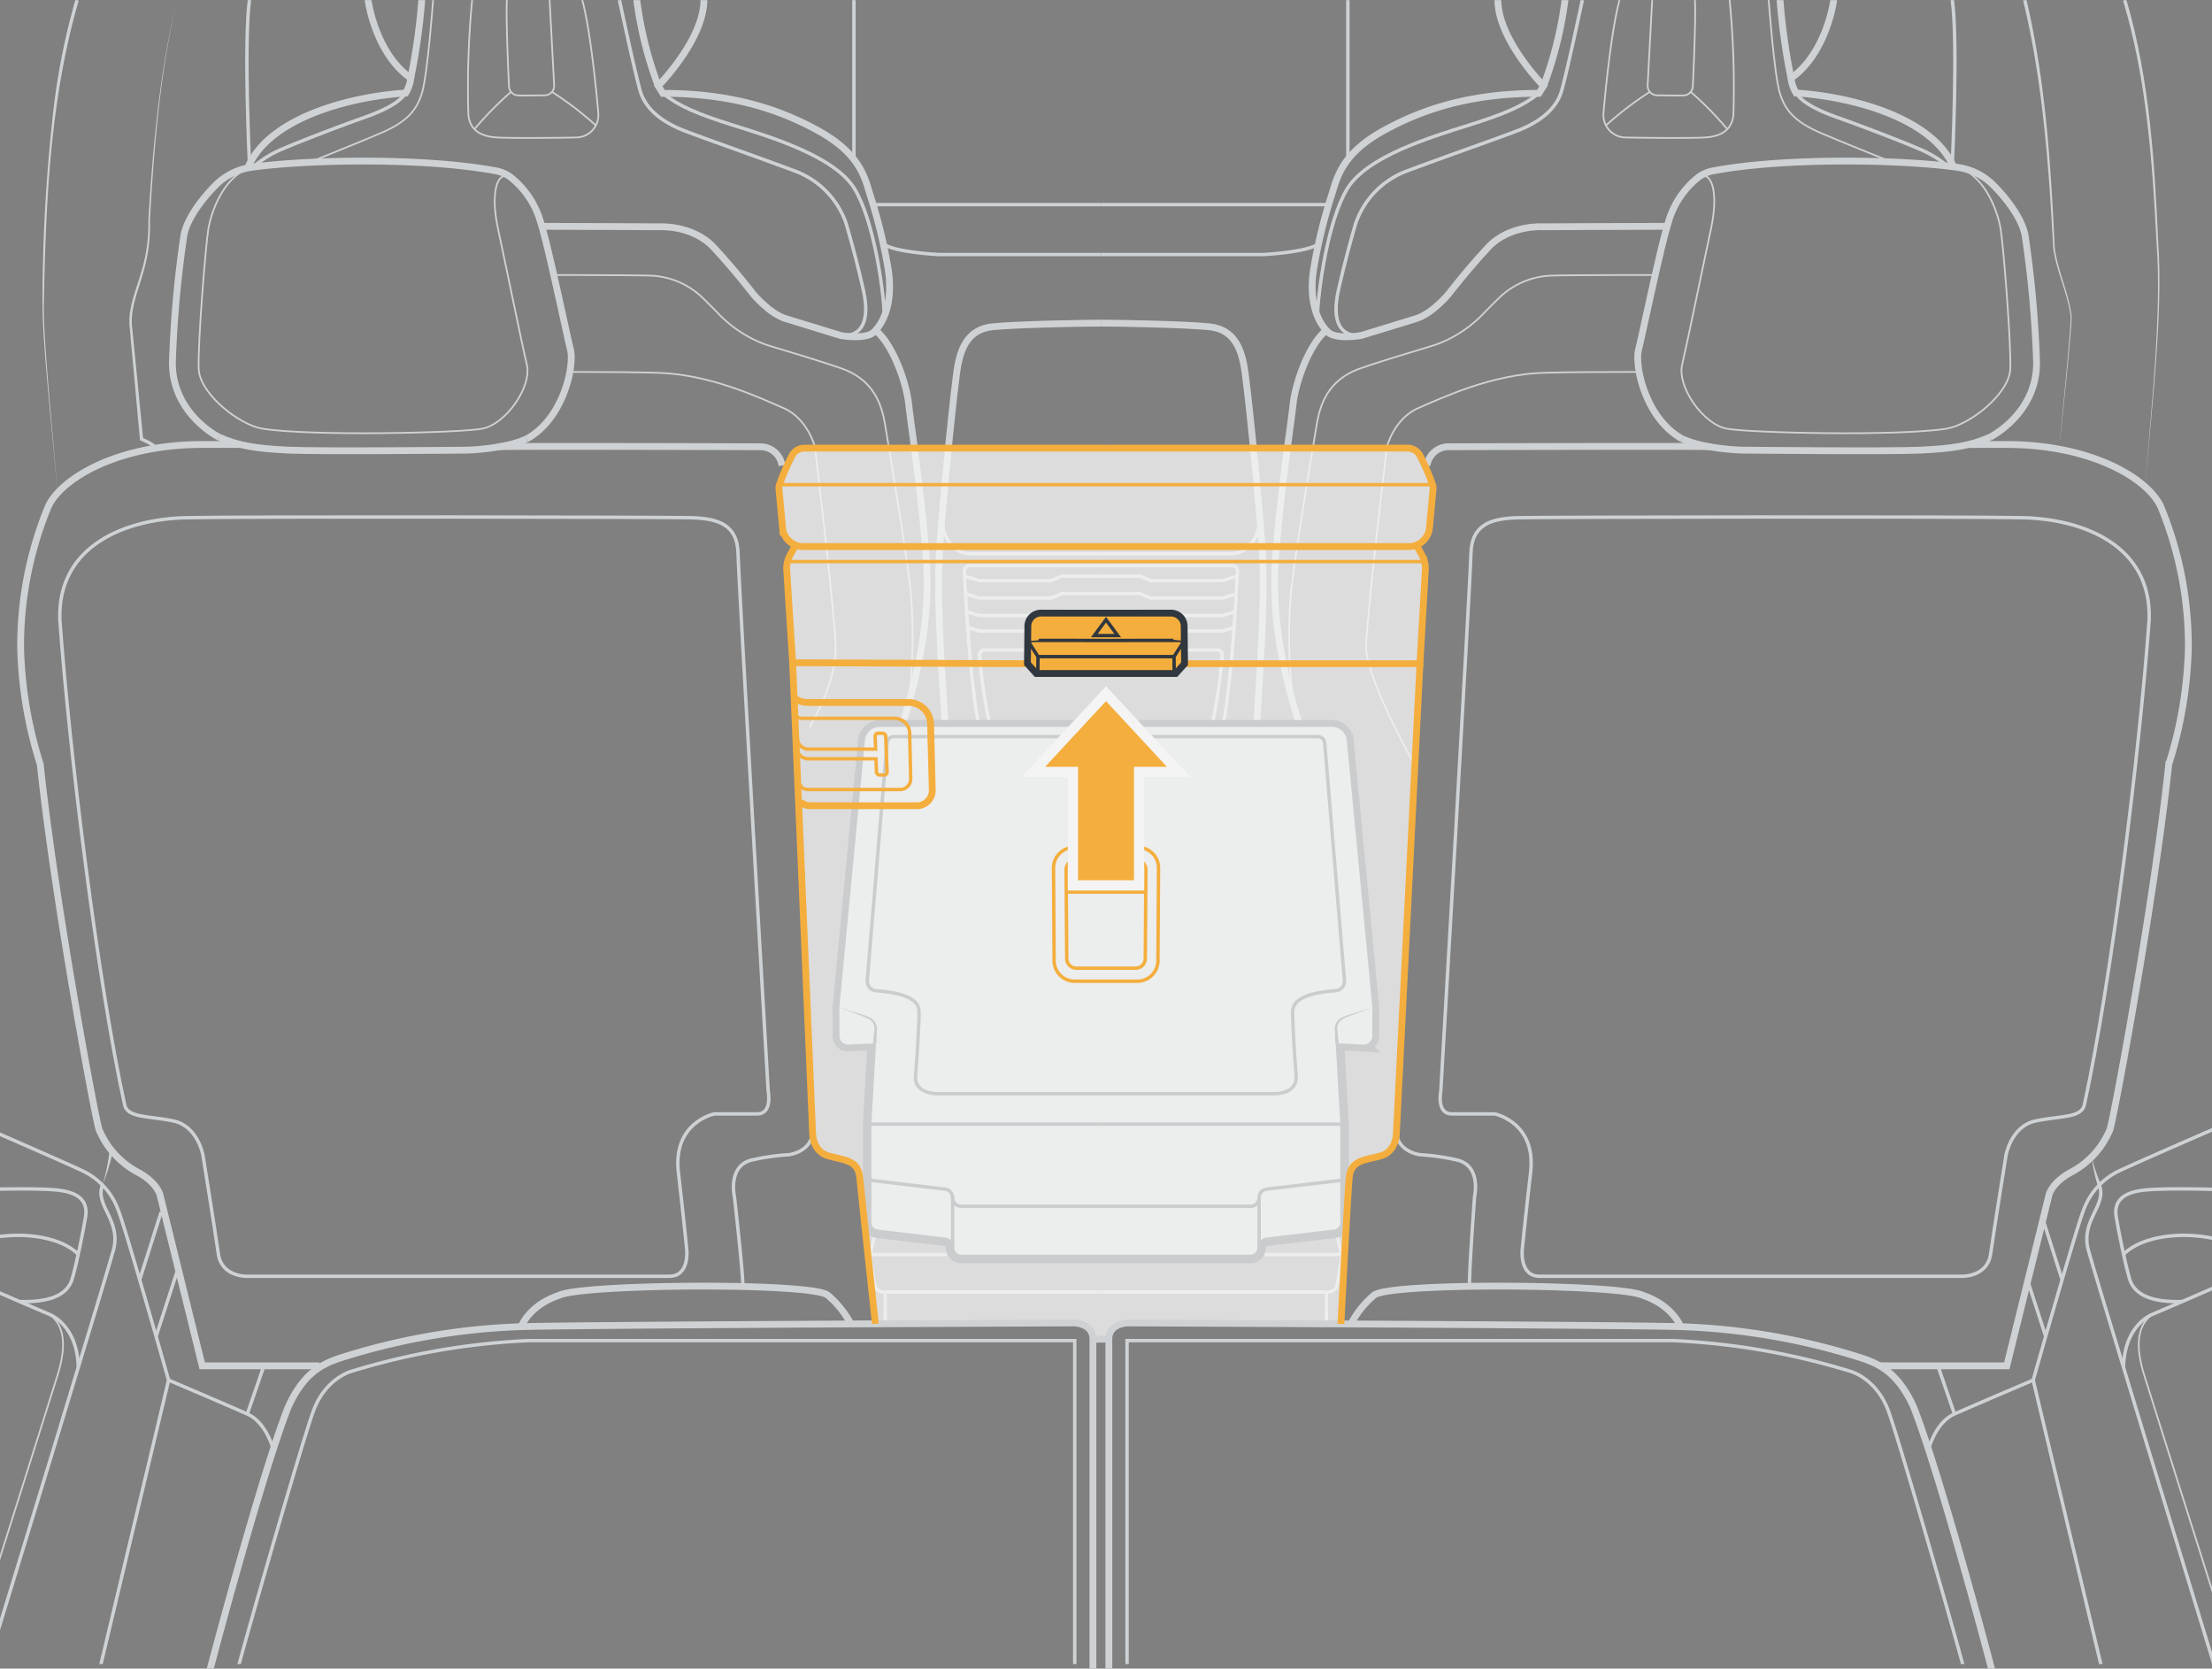 <svg xmlns="http://www.w3.org/2000/svg" xmlns:xlink="http://www.w3.org/1999/xlink" width="325" height="245.12" viewBox="0 0 325 245.12"><rect x="0" y="0" width="325" height="245.12" fill="#808080" stroke="none"/><defs><clipPath id="b036259d-5534-47ad-9b6d-56e9bebb5a41"><rect x="-0.432" y="0.018" width="325.704" height="244.435" style="fill:none"/></clipPath></defs><g id="a855d666-4783-4e30-a2a0-a618ec8dc6e4" data-name="below"><g style="clip-path:url(#b036259d-5534-47ad-9b6d-56e9bebb5a41)"><line x1="300.567" y1="196.316" x2="297.929" y2="188.174" style="fill:none;stroke:#cfd2d4;stroke-width:0.5px"/><line x1="287.164" y1="207.717" x2="284.752" y2="200.715" style="fill:none;stroke:#cfd2d4;stroke-width:0.5px"/><line x1="302.977" y1="188.002" x2="300.322" y2="179.623" style="fill:none;stroke:#cfd2d4;stroke-width:0.5px"/><line x1="22.933" y1="196.316" x2="26.172" y2="186.321" style="fill:none;stroke:#cfd2d4;stroke-width:0.5px"/><line x1="36.336" y1="207.717" x2="38.773" y2="200.643" style="fill:none;stroke:#cfd2d4;stroke-width:0.5px"/><line x1="20.523" y1="188.002" x2="23.672" y2="178.066" style="fill:none;stroke:#cfd2d4;stroke-width:0.5px"/><path d="M312.413-.06c3.393,11.57,4.148,23.673,4.684,35.647.762,10.498-1.058,25.331-1.942,35.909.814-10.635,2.526-25.384,1.692-35.9-.615-11.921-1.458-24.03-4.91-35.504l.476-.153Z" style="fill:#cfd2d4"/><path d="M308.202,174.158a24.041,24.041,0,0,1-.877-4.222,23.826,23.826,0,0,0,1.343,4.038l-.465.183Z" style="fill:#cfd2d4"/><path d="M11.563.093c-4.25,14.575-4.849,29.994-5.131,45.097.013,6.191,1.602,20.903,2.002,27.267-.454-6.476-2.13-21.008-2.19-27.266a249.886,249.886,0,0,1,1.419-27.32A101.525,101.525,0,0,1,11.087-.06l.476.153Z" style="fill:#cfd2d4"/><path d="M16.601,169.009a28.237,28.237,0,0,1-1.536,5.058,28.002,28.002,0,0,0,1.044-5.142l.493.085Z" style="fill:#cfd2d4"/><path d="M297.736-.048c2.804,11.933,3.59,24.232,4.156,36.421.429,3.378,2.006,6.496,2.458,9.872.269.579-1.585,17.148-1.637,18.272a8.822,8.822,0,0,0-2.069,1.159,8.209,8.209,0,0,1,2.051-1.161c.036-1.156,1.785-17.68,1.502-18.253-.481-3.37-2.079-6.472-2.532-9.858C301.01,24.248,300.135,11.944,297.253.08l.483-.128Z" style="fill:#cfd2d4"/><path d="M22.857,66a8.17,8.17,0,0,0-2.288-1.315l-.013-.145L19.075,48.301c-.361-2.751.82-5.41,1.571-7.992a24.108,24.108,0,0,0,1.148-7.994c.678-10.834,1.647-21.732,4.211-32.298-2.484,10.577-3.373,21.482-3.97,32.309a24.415,24.415,0,0,1-1.1,8.071c-.724,2.581-1.87,5.146-1.5,7.876l1.6,16.221-.151-.2a8.56,8.56,0,0,1,2.29,1.32L22.857,66Z" style="fill:#cfd2d4"/><path d="M184.642,106.41c.477-7.935,1.312-18.674.776-26.31s-2.208-24.342-2.685-26.609-1.432-5.131-5.071-5.489S164.505,47.465,161.75,47.465" style="fill:none;stroke:#cfd2d4"/><path d="M185.089,75.916c0,2.258-1.103,5.437-4.265,5.437H161.75" style="fill:none;stroke:#cfd2d4;stroke-width:0.5px"/><path d="M161.75,83.082h19.269a.791.791,0,0,1,.797.828c-.165,3.436-.867,16.682-2.171,22.871" style="fill:none;stroke:#cfd2d4;stroke-width:0.5px"/><path d="M161.75,95.492h17.131a.692.692,0,0,1,.696.755,78.145,78.145,0,0,1-1.557,10.534" style="fill:none;stroke:#cfd2d4;stroke-width:0.5px"/><polyline points="161.75 84.634 167.459 84.634 169.07 85.29 179.644 85.29 181.78 84.634" style="fill:none;stroke:#cfd2d4;stroke-width:0.5px"/><polyline points="161.75 87.199 167.459 87.199 169.07 87.855 179.644 87.855 181.478 87.292" style="fill:none;stroke:#cfd2d4;stroke-width:0.5px"/><polyline points="161.75 89.764 167.459 89.764 169.07 90.421 179.644 90.421 181.478 89.857" style="fill:none;stroke:#cfd2d4;stroke-width:0.5px"/><polyline points="161.75 92.032 167.459 92.032 169.07 92.688 179.644 92.688 181.319 92.173" style="fill:none;stroke:#cfd2d4;stroke-width:0.5px"/><path d="M191.019,106.782c-2.399-7.745-4.317-15.769-3.564-25.43s2.193-18.843,2.536-21.996,2.33-8.772,4.866-10.828c-1.919-2.124-2.467-5.688-1.782-9.389a75.857,75.857,0,0,1,2.399-9.937c.891-2.604,1.234-6.374,7.813-10.006s13.775-5.483,22.821-5.483l.685-1.097s-6.716-6.784-6.716-12.644" style="fill:none;stroke:#cfd2d4"/><path d="M226.793,12.617a56.257,56.257,0,0,0,3.152-12.644" style="fill:none;stroke:#cfd2d4"/><path d="M287.025,24.506l-.18-.39c-3.42-7.03-15.18-9.96-22.95-10.45a5.445,5.445,0,0,1-.75-2.18c5.29-3.73,6.28-11.51,6.28-11.51" style="fill:none;stroke:#cfd2d4"/><path d="M194.855,48.526c1.01,1.5,5.1.77,5.1.77s5.66-1.74,8.09-2.48c2.42-.75,4.78-3.61,4.78-3.61s2.62-3.42,5.79-6.84,8.18-3.05,8.18-3.05,9.04-.05,18.15-.07" style="fill:none;stroke:#cfd2d4"/><path d="M199.955,49.301c-2.546.164-4.478-1.431-3.296-6.717s2.55-9.827,2.55-9.827a12.583,12.583,0,0,1,7.215-7.526c5.598-2.115,14.554-5.224,16.855-6.157s5.287-2.674,6.157-5.722S232.484.018,232.484.018" style="fill:none;stroke:#cfd2d4;stroke-width:0.5px"/><path d="M237.957-.027c-1.306,4.795-2.239,15.12-2.364,16.674a3.283,3.283,0,0,0,3.172,3.545c2.177.062,10.076.124,11.755,0s3.918-.622,4.167-3.359a134.292,134.292,0,0,0-.56-16.861" style="fill:none;stroke:#cfd2d4;stroke-width:0.25px"/><path d="M242.746.018s-.458,8.677-.667,12.512a1.395,1.395,0,0,0,1.377,1.471c1.13.019,2.699.037,3.889.02a1.396,1.396,0,0,0,1.372-1.335c.141-2.976.457-10.266.31-12.713" style="fill:none;stroke:#cfd2d4;stroke-width:0.25px"/><path d="M248.407,13.496a49.379,49.379,0,0,1,5.381,5.479" style="fill:none;stroke:#cfd2d4;stroke-width:0.25px"/><path d="M242.404,13.496a48.497,48.497,0,0,0-6.441,4.923" style="fill:none;stroke:#cfd2d4;stroke-width:0.25px"/><path d="M259.865.016s.79,10.66,1.59,13.48,2.39,4.46,6.09,6.05c2.36,1.02,6.91,2.85,10.39,4.26" style="fill:none;stroke:#cfd2d4;stroke-width:0.25px"/><path d="M190.415,104.766c-1.05-3.8-1.28-12.82-.66-18.42.62-5.61,3.2-20.87,3.69-23.89.5-3.01,1.66-6.71,6.53-8.37,4.86-1.66,9.11-2.83,11.14-3.51a18.335,18.335,0,0,0,6.52-4.18c1.73-1.79,2.9-2.9,2.9-2.9a11.654,11.654,0,0,1,7.57-3.01c2.23-.06,8.64-.09,15.09-.09" style="fill:none;stroke:#cfd2d4;stroke-width:0.25px"/><path d="M207.884,112.383c-1.91-3.27-7.239-13.477-7.169-17.447.06-3.98,2.89-28.11,3.07-29.34,0,0,1.05-4.12,4.62-5.66s10.74-4.93,18.39-5.17c2.91-.1,8.33-.13,14.04-.13" style="fill:none;stroke:#cfd2d4;stroke-width:0.25px"/><path d="M263.146,11.485A93.016,93.016,0,0,1,261.529-.027" style="fill:none;stroke:#cfd2d4"/><path d="M226.108,13.714c-2.312,1.834-4.876,2.974-10.398,4.705s-14.858,4.558-17.75,9.291-4.282,15.007-4.398,18.694" style="fill:none;stroke:#cfd2d4;stroke-width:0.5px"/><path d="M263.895,13.666c.99,1.55,3.62,2.74,6.45,3.72,2.82.99,9,3.36,11.44,4.41a16.716,16.716,0,0,1,4.38,2.6l.01.01" style="fill:none;stroke:#cfd2d4;stroke-width:0.5px"/><line x1="161.75" y1="30.059" x2="195.474" y2="30.059" style="fill:none;stroke:#cfd2d4;stroke-width:0.5px"/><line x1="198.036" y1="23.435" x2="198.036" y2="-0.027" style="fill:none;stroke:#cfd2d4;stroke-width:0.5px"/><path d="M161.75,37.392h23.841s6.508-.309,8.146-1.575" style="fill:none;stroke:#cfd2d4;stroke-width:0.5px"/><path d="M286.843,24.111s.86-17.793,0-24.138" style="fill:none;stroke:#cfd2d4;stroke-width:0.5px"/><path d="M138.858,106.41c-.477-7.935-1.312-18.674-.776-26.31s2.208-24.342,2.685-26.609,1.432-5.131,5.071-5.489,13.156-.537,15.911-.537" style="fill:none;stroke:#cfd2d4"/><path d="M138.411,75.916c0,2.258,1.103,5.437,4.265,5.437H161.75" style="fill:none;stroke:#cfd2d4;stroke-width:0.5px"/><path d="M161.75,83.082H142.481a.791.791,0,0,0-.797.828c.165,3.436.867,16.682,2.171,22.871" style="fill:none;stroke:#cfd2d4;stroke-width:0.5px"/><path d="M161.75,95.492H144.619a.692.692,0,0,0-.696.755,78.145,78.145,0,0,0,1.557,10.534" style="fill:none;stroke:#cfd2d4;stroke-width:0.5px"/><polyline points="161.75 84.634 156.041 84.634 154.43 85.29 143.856 85.29 141.72 84.634" style="fill:none;stroke:#cfd2d4;stroke-width:0.5px"/><polyline points="161.75 87.199 156.041 87.199 154.43 87.855 143.856 87.855 142.022 87.292" style="fill:none;stroke:#cfd2d4;stroke-width:0.5px"/><polyline points="161.75 89.764 156.041 89.764 154.43 90.421 143.856 90.421 142.022 89.857" style="fill:none;stroke:#cfd2d4;stroke-width:0.5px"/><polyline points="161.75 92.032 156.041 92.032 154.43 92.688 143.856 92.688 142.181 92.173" style="fill:none;stroke:#cfd2d4;stroke-width:0.5px"/><path d="M132.481,106.782c2.399-7.745,4.317-15.769,3.564-25.43s-2.193-18.843-2.536-21.996-2.33-8.772-4.866-10.828c1.919-2.124,2.467-5.688,1.782-9.389a75.857,75.857,0,0,0-2.399-9.937c-.891-2.604-1.234-6.374-7.813-10.006s-13.775-5.483-22.821-5.483l-.685-1.097s6.716-6.784,6.716-12.644" style="fill:none;stroke:#cfd2d4"/><path d="M96.707,12.617A56.257,56.257,0,0,1,93.554-.027" style="fill:none;stroke:#cfd2d4"/><path d="M54.075-.024s.99,7.78,6.28,11.51a5.445,5.445,0,0,1-.75,2.18c-7.77.49-19.53,3.42-22.95,10.45-.09.19-.18.38-.26.57" style="fill:none;stroke:#cfd2d4"/><path d="M128.645,48.526c-1.01,1.5-5.1.77-5.1.77s-5.66-1.74-8.09-2.48c-2.42-.75-4.78-3.61-4.78-3.61s-2.62-3.42-5.79-6.84-8.18-3.05-8.18-3.05-8.35-.05-17.09-.07" style="fill:none;stroke:#cfd2d4"/><path d="M123.545,49.301c2.546.164,4.478-1.431,3.296-6.717s-2.55-9.827-2.55-9.827a12.583,12.583,0,0,0-7.215-7.526c-5.598-2.115-14.554-5.224-16.855-6.157s-5.287-2.674-6.157-5.722S91.016.018,91.016.018" style="fill:none;stroke:#cfd2d4;stroke-width:0.5px"/><path d="M85.543-.027c1.306,4.795,2.239,15.12,2.364,16.674a3.283,3.283,0,0,1-3.172,3.545c-2.177.062-10.076.124-11.755,0s-3.918-.622-4.167-3.359a134.292,134.292,0,0,1,.56-16.861" style="fill:none;stroke:#cfd2d4;stroke-width:0.25px"/><path d="M80.754.018s.458,8.677.667,12.512a1.395,1.395,0,0,1-1.377,1.471c-1.13.019-2.699.037-3.889.02a1.396,1.396,0,0,1-1.372-1.335c-.141-2.976-.457-10.266-.31-12.713" style="fill:none;stroke:#cfd2d4;stroke-width:0.25px"/><path d="M75.093,13.496a49.379,49.379,0,0,0-5.381,5.479" style="fill:none;stroke:#cfd2d4;stroke-width:0.25px"/><path d="M81.096,13.496a48.497,48.497,0,0,1,6.441,4.923" style="fill:none;stroke:#cfd2d4;stroke-width:0.25px"/><path d="M45.455,23.856c3.48-1.41,8.11-3.28,10.5-4.31,3.7-1.59,5.29-3.23,6.09-6.05s1.59-13.48,1.59-13.48" style="fill:none;stroke:#cfd2d4;stroke-width:0.25px"/><path d="M81.365,40.396c6.08.01,11.92.04,14.03.09a11.654,11.654,0,0,1,7.57,3.01s1.17,1.11,2.9,2.9a18.335,18.335,0,0,0,6.52,4.18c2.03.68,6.28,1.85,11.14,3.51,4.87,1.66,6.03,5.36,6.53,8.37.49,3.02,3.07,18.28,3.69,23.89.62,5.6.39,14.62-.66,18.42" style="fill:none;stroke:#cfd2d4;stroke-width:0.25px"/><path d="M83.725,54.636c5.31,0,10.25.04,12.98.13,7.65.24,14.82,3.63,18.39,5.17s4.62,5.66,4.62,5.66c.18,1.23,3.01,25.36,3.07,29.34.07,3.97-1.9,8.58-3.81,11.85" style="fill:none;stroke:#cfd2d4;stroke-width:0.25px"/><path d="M60.353,11.485A93.036,93.036,0,0,0,61.971-.027" style="fill:none;stroke:#cfd2d4"/><path d="M97.392,13.714c2.312,1.834,4.876,2.974,10.398,4.705s14.858,4.558,17.75,9.291,4.282,15.007,4.398,18.694" style="fill:none;stroke:#cfd2d4;stroke-width:0.5px"/><path d="M59.607,13.662c-.992,1.557-3.622,2.74-6.449,3.727s-9.007,3.353-11.439,4.405a15.864,15.864,0,0,0-4.698,2.892" style="fill:none;stroke:#cfd2d4;stroke-width:0.5px"/><line x1="161.75" y1="30.059" x2="128.026" y2="30.059" style="fill:none;stroke:#cfd2d4;stroke-width:0.5px"/><line x1="125.464" y1="23.435" x2="125.464" y2="-0.027" style="fill:none;stroke:#cfd2d4;stroke-width:0.5px"/><path d="M161.75,37.392H137.909s-6.508-.309-8.146-1.575" style="fill:none;stroke:#cfd2d4;stroke-width:0.5px"/><path d="M36.657,24.111s-.86-17.793,0-24.138" style="fill:none;stroke:#cfd2d4;stroke-width:0.5px"/><path d="M347.096,367.708,324.509,293.392s-4.458-1.809-4.846-3.037-20.934-87.613-20.934-87.613" style="fill:none;stroke:#cfd2d4;stroke-width:0.5px"/><path d="M283.287,213.145s.969-4.135,3.877-5.427,11.565-4.975,11.565-4.975,6.461-22.743,7.366-24.875a10.185,10.185,0,0,1,5.04-5.75c2.908-1.421,21.322-9.369,21.322-9.369l3.877-18.35" style="fill:none;stroke:#cfd2d4;stroke-width:0.5px"/><path d="M379.106,351.284s-11.178.194-16.218,0-6.138-3.941-6.138-3.941-48.846-159.396-49.945-163.79,2.81-6.457,1.631-9.484" style="fill:none;stroke:#cfd2d4;stroke-width:0.5px"/><path d="M325.272,244.454c.935,3.062,5.237,5.286,10.258,5.696s11.785.922,18.548,0,14.065-7.173,15.077-18.958,1.524-19.675,1.524-21.93a34.45,34.45,0,0,0-2.357-12.605c-2.05-4.714-22.34-48.881-23.775-51.033s-4.928-4.509-7.28,3.177l-3.275,13.834s-1.127,4.407.205,7.481,3.689,8.096,3.689,8.096,1.332,3.997-2.152,6.046-19.471,8.813-19.471,8.813-4.127,1.474-4.267,7.808" style="fill:none;stroke:#cfd2d4;stroke-width:0.5px"/><path d="M316.265,193.07c-1.919,1.364-2.767,3.997-1.23,8.915s9.838,31.153,10.76,34.125,2.459,6.046,9.223,7.378,15.474,1.127,19.163,0a14.454,14.454,0,0,0,9.838-13.322c.41-8.096.615-12.626.512-17.022s-.205-7.88-2.357-13.414-17.933-44.065-20.188-48.267-4.347-4.236-5.205-.61" style="fill:none;stroke:#cfd2d4;stroke-width:0.25px"/><path d="M320.632,191.2c-4.368.128-7.032-.897-7.749-3.356s-1.64-7.173-1.947-9.018.307-3.587,4.099-3.997,13.117,0,15.371,0,5.524,2.57,6.861,8.1" style="fill:none;stroke:#cfd2d4;stroke-width:0.5px"/><path d="M312.01,184.26c1.897-1.956,5.956-3.088,10.529-2.72s8.382,2.147,9.956,4.367" style="fill:none;stroke:#cfd2d4;stroke-width:0.5px"/><path d="M177.537,266.981V255.064c0-1.867-1.417-5.473-5.087-5.473h-4.185s-2.672.064-2.672-1.996V196.938h80.245a104.773,104.773,0,0,1,25.93,4.48s3.877.948,5.686,5.858,12.147,41.006,11.888,41.006-10.854,1.637-10.854,1.637-3.36.26-2.412,4.308,3.015,12.755,3.015,12.755" style="fill:none;stroke:#cfd2d4;stroke-width:0.5px"/><path d="M161.069,402.591H345.82c7.635,0,20.382.243,24.51-11.17s11.048-48.734,12.384-65.403,6.552-61.12,6.423-90.946" style="fill:none;stroke:#cfd2d4;stroke-width:0.5px"/><path d="M-23.596,367.708-1.009,293.392s4.458-1.809,4.846-3.037,20.934-87.613,20.934-87.613" style="fill:none;stroke:#cfd2d4;stroke-width:0.5px"/><path d="M40.213,213.145s-.969-4.135-3.877-5.427-11.565-4.975-11.565-4.975S18.31,179.999,17.405,177.867a10.185,10.185,0,0,0-5.04-5.75c-2.908-1.421-21.322-9.369-21.322-9.369l-3.877-18.35" style="fill:none;stroke:#cfd2d4;stroke-width:0.5px"/><path d="M-55.606,351.284s11.178.194,16.218,0,6.138-3.941,6.138-3.941,48.846-159.396,49.945-163.79-2.81-6.457-1.631-9.484" style="fill:none;stroke:#cfd2d4;stroke-width:0.5px"/><path d="M-1.772,244.454c-.935,3.062-5.237,5.286-10.258,5.696s-11.785.922-18.548,0-14.065-7.173-15.077-18.958-1.524-19.675-1.524-21.93a34.45,34.45,0,0,1,2.357-12.605c2.05-4.714,22.34-48.881,23.775-51.033s4.928-4.509,7.28,3.177l3.275,13.834s1.127,4.407-.205,7.481-3.689,8.096-3.689,8.096-1.332,3.997,2.152,6.046S7.235,193.07,7.235,193.07s4.127,1.474,4.267,7.808" style="fill:none;stroke:#cfd2d4;stroke-width:0.5px"/><path d="M7.235,193.07c1.919,1.364,2.767,3.997,1.23,8.915s-9.838,31.153-10.76,34.125-2.459,6.046-9.223,7.378-15.474,1.127-19.163,0a14.454,14.454,0,0,1-9.838-13.322c-.41-8.096-.615-12.626-.512-17.022s.205-7.88,2.357-13.414,17.933-44.065,20.188-48.267,4.347-4.236,5.205-.61" style="fill:none;stroke:#cfd2d4;stroke-width:0.25px"/><path d="M2.868,191.2c4.368.128,7.032-.897,7.749-3.356s1.64-7.173,1.947-9.018-.307-3.587-4.099-3.997-13.117,0-15.371,0-5.524,2.57-6.861,8.1" style="fill:none;stroke:#cfd2d4;stroke-width:0.5px"/><path d="M-8.994,185.907c1.573-2.22,5.382-4,9.956-4.367s8.632.765,10.529,2.72" style="fill:none;stroke:#cfd2d4;stroke-width:0.5px"/><path d="M145.963,266.981V255.064c0-1.867,1.417-5.473,5.087-5.473h4.185s2.672.064,2.672-1.996V196.938H77.662a104.773,104.773,0,0,0-25.93,4.48s-3.877.948-5.686,5.858S33.9,248.281,34.158,248.281s10.854,1.637,10.854,1.637,3.36.26,2.412,4.308S44.41,266.981,44.41,266.981" style="fill:none;stroke:#cfd2d4;stroke-width:0.5px"/><path d="M162.431,402.591H-22.32c-7.635,0-20.382.243-24.51-11.17s-11.048-48.734-12.384-65.403-6.552-61.12-6.423-90.946" style="fill:none;stroke:#cfd2d4;stroke-width:0.5px"/><path d="M369.088,84.307C355.239,56.86,341.976,29.037,326.457,2.482L324.785.018,326.47,2.473c7.753,12.706,14.5,26.007,21.425,39.174q10.98,21.137,21.641,42.437l-.448.223Z" style="fill:#cfd2d4"/></g></g><g id="e84bb586-c2fa-49ee-9016-20923401ca71" data-name="illustration"><path d="M196.288,180.837l.827,3.457a1.361,1.361,0,0,1,.018.545l-.652,3.828a1.362,1.362,0,0,1-1.343,1.134H161.75" style="fill:none;stroke:#cfd2d4;stroke-width:0.5px"/><line x1="194.885" y1="189.801" x2="194.885" y2="194.476" style="fill:none;stroke:#cfd2d4;stroke-width:0.5px"/><line x1="197.114" y1="184.294" x2="184.68" y2="184.294" style="fill:none;stroke:#cfd2d4;stroke-width:0.5px"/><path d="M128.671,180.837l-.827,3.457a1.361,1.361,0,0,0-.018.545l.652,3.828a1.362,1.362,0,0,0,1.343,1.134h31.93" style="fill:none;stroke:#cfd2d4;stroke-width:0.5px"/><line x1="130.073" y1="189.801" x2="130.073" y2="194.476" style="fill:none;stroke:#cfd2d4;stroke-width:0.5px"/><line x1="127.844" y1="184.294" x2="140.278" y2="184.294" style="fill:none;stroke:#cfd2d4;stroke-width:0.5px"/><path d="M126.922,110.395l-3.594,37.536.006,4.246a1.288,1.288,0,0,0,1.379,1.28c2.023-.137,3.751-.159,3.751-.159l-.687,11.848v14.48a1.242,1.242,0,0,0,.888,1.19c.067.017.151.034.218.05l9.972,1.173a1.266,1.266,0,0,1,1.106,1.257,1.32,1.32,0,0,0,.386.922,1.273,1.273,0,0,0,.871.352h42.517a1.213,1.213,0,0,0,.872-.352,1.32,1.32,0,0,0,.385-.922,1.281,1.281,0,0,1,1.123-1.257l9.955-1.173c.067-.017.151-.033.218-.05a1.242,1.242,0,0,0,.888-1.19v-14.48l-.67-11.848s1.734.022,3.749.159a1.288,1.288,0,0,0,1.379-1.282v-4.24l-3.603-37.54-.151-1.609a2.205,2.205,0,0,0-2.195-2.011H129.268a2.229,2.229,0,0,0-2.195,2.011l-.151,1.609" style="fill:none;stroke:#30373e;stroke-width:2px"/><path d="M126.922,110.395l-3.594,37.536.006,4.246a1.288,1.288,0,0,0,1.379,1.28c2.023-.137,3.751-.159,3.751-.159l-.687,11.848v14.48a1.242,1.242,0,0,0,.888,1.19c.067.017.151.034.218.05l9.972,1.173a1.266,1.266,0,0,1,1.106,1.257,1.32,1.32,0,0,0,.386.922,1.273,1.273,0,0,0,.871.352h42.517a1.213,1.213,0,0,0,.872-.352,1.32,1.32,0,0,0,.385-.922,1.281,1.281,0,0,1,1.123-1.257l9.955-1.173c.067-.017.151-.033.218-.05a1.242,1.242,0,0,0,.888-1.19v-14.48l-.67-11.848s1.734.022,3.749.159a1.288,1.288,0,0,0,1.379-1.282v-4.24l-3.603-37.54-.151-1.609a2.205,2.205,0,0,0-2.195-2.011H129.268a2.229,2.229,0,0,0-2.195,2.011l-.151,1.609" style="fill:#cfd2d4"/><path d="M161.75,184.565h21.983a1.263,1.263,0,0,0,1.263-1.263h0a1.263,1.263,0,0,1,1.114-1.254l9.965-1.185a1.252,1.252,0,0,0,1.104-1.243V165.14l-.682-11.842" style="fill:none;stroke:#30373e;stroke-width:0.5px"/><path d="M161.75,177.207h21.983a1.264,1.264,0,0,0,1.263-1.263h0a1.263,1.263,0,0,1,1.114-1.255l11.069-1.316" style="fill:none;stroke:#30373e;stroke-width:0.5px"/><line x1="184.996" y1="175.944" x2="184.996" y2="183.301" style="fill:none;stroke:#30373e;stroke-width:0.5px"/><line x1="197.179" y1="165.14" x2="161.75" y2="165.14" style="fill:none;stroke:#30373e;stroke-width:0.5px"/><path d="M161.75,160.674h25.389c1.397,0,3.48-.514,3.302-2.667-.306-3.702-.519-8.163-.519-9.182,0-.952.111-2.829,6.309-3.282a1.41,1.41,0,0,0,1.303-1.516l-2.906-34.914a.982.982,0,0,0-.979-.9H161.75" style="fill:none;stroke:#30373e;stroke-width:0.5px"/><path d="M196.188,153.318l-.082-2.38a1.985,1.985,0,0,1,.962-1.419c1.471-.695,3.073-.91,4.563-1.588-1.396.734-3.045,1.085-4.41,1.814a1.769,1.769,0,0,0-.751,1.17l.217,2.371-.499.032Z" style="fill:#30373e"/><path d="M161.75,184.565H141.225a1.263,1.263,0,0,1-1.263-1.263h0a1.263,1.263,0,0,0-1.114-1.254l-9.965-1.185a1.252,1.252,0,0,1-1.104-1.243V165.14l.682-11.842" style="fill:none;stroke:#30373e;stroke-width:0.5px"/><path d="M161.75,177.207H141.225a1.264,1.264,0,0,1-1.263-1.263h0a1.263,1.263,0,0,0-1.114-1.255l-11.069-1.316" style="fill:none;stroke:#30373e;stroke-width:0.5px"/><line x1="139.962" y1="175.944" x2="139.962" y2="183.301" style="fill:none;stroke:#30373e;stroke-width:0.5px"/><line x1="127.779" y1="165.14" x2="161.75" y2="165.14" style="fill:none;stroke:#30373e;stroke-width:0.5px"/><path d="M161.75,160.674H137.82c-1.397,0-3.48-.514-3.302-2.667.307-3.702.519-8.163.519-9.182,0-.952-.111-2.829-6.309-3.282a1.41,1.41,0,0,1-1.303-1.516l2.906-34.914a.982.982,0,0,1,.979-.9h30.44" style="fill:none;stroke:#30373e;stroke-width:0.5px"/><path d="M128.271,153.286l.217-2.371a1.769,1.769,0,0,0-.751-1.17c-1.365-.73-3.013-1.08-4.41-1.815,1.49.678,3.092.893,4.563,1.588a1.986,1.986,0,0,1,.962,1.42l-.082,2.38-.499-.032Z" style="fill:#30373e"/></g><g id="ae7b7df0-b857-448b-b0cf-24056d76e7dc" data-name="above"><path d="M73.166,65.63c.8-.123,38.651,0,38.651,0a3.204,3.204,0,0,1,3.078,2.77" style="fill:none;stroke:#cfd2d4"/><path d="M32.167,64.215s-6.955-3.447-6.832-11.079a161.693,161.693,0,0,1,1.662-18.404c.248-1.787,1.738-4.496,4.534-7.382a9.25,9.25,0,0,1,5.283-2.746c7.701-1.134,25.185-1.541,36.048.494a5.162,5.162,0,0,1,2.036.846A12.839,12.839,0,0,1,79.44,32.7c1.082,3.292,3.755,16.188,4.37,18.651S82.764,61.507,77.409,64.461" style="fill:none;stroke:#cfd2d4"/><path d="M46.939,200.643H29.709l-6.214-25.159s-.455-1.819-3.334-3.334a12.548,12.548,0,0,1-5.608-6.214c-.606-1.819-6.517-33.647-8.639-53.653a61.343,61.343,0,0,1-2.88-16.975A53.599,53.599,0,0,1,6.975,74.696c1.667-4.244,10.155-9.397,22.734-9.397h5.613" style="fill:none;stroke:#cfd2d4"/><path d="M109.105,188.934c.244-.407-1.203-13.191-1.203-13.191s-1.06-4.646,2.771-5.379a33.258,33.258,0,0,1,5.216-.734s3.097-.326,3.505-3.097" style="fill:none;stroke:#cfd2d4;stroke-width:0.5px"/><path d="M32.167,64.215c2.832,1.28,5.566,1.688,10.186,1.908s26.396,0,26.396,0,5.441-.15,8.66-1.662" style="fill:none;stroke:#cfd2d4"/><path d="M18.314,162.312c-3.939-18.031-8.107-51.661-9.521-71.269-.377-10.936,9.71-14.801,18.572-14.989s70.138-.094,74.098,0,6.882.943,6.976,5.279,4.431,79,4.431,79,.66,3.3-1.603,3.3H104.95s-6.128,1.226-5.279,8.579,1.226,11.313,1.226,11.313.471,3.959-2.545,3.959H36.225s-3.677.094-4.148-3.3-2.263-14.518-2.263-14.518-.754-4.242-4.337-4.996S18.737,164.248,18.314,162.312Z" style="fill:none;stroke:#cfd2d4;stroke-width:0.5px"/><path d="M74.898,25.942c-2.036-.846-2.792,2.751-1.732,7.649s3.476,16.748,4.243,19.987-3.104,8.769-6.58,9.401-25.267,1.108-32.231,0c-3.476-.553-9.243-5.135-9.401-8.769s1.027-18.328,1.422-20.619,2.119-7.628,6.194-8.989" style="fill:none;stroke:#cfd2d4;stroke-width:0.25px"/><path d="M251.392,65.63c-.8-.123-38.651,0-38.651,0a3.204,3.204,0,0,0-3.078,2.77" style="fill:none;stroke:#cfd2d4"/><path d="M292.39,64.215s6.955-3.447,6.832-11.079a161.675,161.675,0,0,0-1.662-18.404c-.248-1.787-1.738-4.496-4.534-7.382a9.25,9.25,0,0,0-5.283-2.746c-7.701-1.134-25.185-1.541-36.048.494a5.162,5.162,0,0,0-2.036.846A12.84,12.84,0,0,0,245.118,32.7c-1.082,3.292-3.755,16.188-4.37,18.651s1.046,10.156,6.402,13.111" style="fill:none;stroke:#cfd2d4"/><path d="M276.168,200.643h18.681l6.214-25.159s.455-1.819,3.334-3.334a12.548,12.548,0,0,0,5.608-6.214c.606-1.819,6.517-33.647,8.639-53.653a61.345,61.345,0,0,0,2.88-16.975,53.599,53.599,0,0,0-3.941-20.612c-1.667-4.244-10.155-9.397-22.734-9.397h-5.613" style="fill:none;stroke:#cfd2d4"/><path d="M215.95,188.968c-.244-.407.706-13.224.706-13.224s1.06-4.646-2.771-5.379a33.256,33.256,0,0,0-5.216-.734s-3.097-.326-3.505-3.097" style="fill:none;stroke:#cfd2d4;stroke-width:0.5px"/><path d="M292.39,64.215c-2.832,1.28-5.566,1.688-10.185,1.908s-26.396,0-26.396,0-5.441-.15-8.66-1.662" style="fill:none;stroke:#cfd2d4"/><path d="M306.244,162.312c3.939-18.031,8.107-51.661,9.521-71.269.377-10.936-9.71-14.801-18.572-14.989s-70.138-.094-74.098,0-6.882.943-6.976,5.279-4.431,79-4.431,79-.66,3.3,1.603,3.3h6.316s6.128,1.226,5.279,8.579-1.226,11.313-1.226,11.313-.471,3.959,2.545,3.959h62.125s3.677.094,4.148-3.3,2.263-14.518,2.263-14.518.754-4.242,4.337-4.996S305.822,164.248,306.244,162.312Z" style="fill:none;stroke:#cfd2d4;stroke-width:0.5px"/><path d="M249.66,25.942c2.036-.846,2.792,2.751,1.732,7.649s-3.476,16.748-4.243,19.987,3.104,8.769,6.58,9.401,25.267,1.108,32.231,0c3.476-.553,9.243-5.135,9.401-8.769s-1.027-18.328-1.422-20.619-2.119-7.628-6.194-8.989" style="fill:none;stroke:#cfd2d4;stroke-width:0.25px"/><path d="M246.962,194.993s-1.063-3.196-5.643-4.723c-3.496-1.656-37.232-1.901-39.441,0a14.151,14.151,0,0,0-3.312,4.076" style="fill:none;stroke:#cfd2d4"/><path d="M76.538,194.993s1.063-3.196,5.643-4.723c3.496-1.656,37.232-1.901,39.441,0a14.152,14.152,0,0,1,3.312,4.076" style="fill:none;stroke:#cfd2d4"/><path d="M210.015,77.666l.54-5.79a1.671,1.671,0,0,0-.08-.67,30.391,30.391,0,0,0-1.88-4.33,2.045,2.045,0,0,0-1.82-1.05h-88.54a2.061,2.061,0,0,0-1.83,1.05,31.584,31.584,0,0,0-1.88,4.33,1.509,1.509,0,0,0-.07.67l.54,5.79a2.869,2.869,0,0,0,1.9,2.39l-.82,1.52a3.995,3.995,0,0,0-.36.92,3.863,3.863,0,0,0-.14,1.02l.88,13.84.21,4.93.11,2.62.16,3.77.06,1.41.22,5.12.1,2.39,2.08,48.94s0,2.61,2.28,3.26,4.4.57,4.65,3.18c.24,2.6,2.29,21.5,2.29,21.5,15.87-.08,29.13-.13,29.13-.13s2.83,0,2.83,2.38h2.35c0-2.38,2.83-2.38,2.83-2.38s14.47.05,31.26.14c0,0,.98-18.91,1.22-21.51.25-2.61,2.37-2.53,4.65-3.18s2.28-3.26,2.28-3.26l3.47-69.04.79-13.98a3.863,3.863,0,0,0-.14-1.02,3.995,3.995,0,0,0-.36-.92l-.82-1.52A2.867,2.867,0,0,0,210.015,77.666Zm-59.02,16.42h.01v.01Z" style="fill:#f4f4f4;opacity:0.79"/><path d="M293.371,266.981s1.61-11.081,1.481-12.755-9.594-37.281-13.715-47.583c-2.64-5.795-5.924-6.632-9.079-7.598a97.643,97.643,0,0,0-26.27-4.185c-13.006-.258-80.034-.515-80.034-.515s-2.833,0-2.833,2.382v71.108" style="fill:none;stroke:#cfd2d4"/><path d="M30.129,266.981s-1.61-11.081-1.481-12.755,9.594-37.281,13.715-47.583c2.64-5.795,5.924-6.632,9.079-7.598a97.643,97.643,0,0,1,26.27-4.185c13.006-.258,80.034-.515,80.034-.515s2.833,0,2.833,2.382v71.108" style="fill:none;stroke:#cfd2d4"/><path d="M162.502,65.828h-44.27a2.058,2.058,0,0,0-1.827,1.046,30.996,30.996,0,0,0-1.878,4.328,1.621,1.621,0,0,0-.078.671l.544,5.791a3.042,3.042,0,0,0,3.163,2.623h44.346" style="fill:none;stroke:#f4ae3d"/><path d="M116.896,80.055l-.82,1.521a4.098,4.098,0,0,0-.5,1.937l.883,13.844,34.502.141" style="fill:none;stroke:#f4ae3d"/><path d="M117.732,117.537c-.033.805,1.25.83,1.25.83h15.668a2.267,2.267,0,0,0,2.327-2.236l-.252-9.884a3.241,3.241,0,0,0-3.361-3.052H118.784c-.829,0-2.043-.304-2.016-.935" style="fill:none;stroke:#f4ae3d"/><path d="M117.584,115.19c.052.821,1.193.793,1.193.793h13.425a1.563,1.563,0,0,0,1.605-1.535l-.154-6.811a2.232,2.232,0,0,0-2.315-2.11h-13.3s-1.057.091-1.103-.633" style="fill:none;stroke:#f4ae3d;stroke-width:0.5px"/><path d="M117.113,110.08a1.64,1.64,0,0,0,1.635,1.391l9.957-.001.068,1.941a.477.477,0,0,0,.485.439h.665a.405.405,0,0,0,.412-.403l-.204-5.293a.464.464,0,0,0-.483-.434h-.654a.397.397,0,0,0-.41.392l.067,1.937s-8.415.002-9.846.002a1.637,1.637,0,0,1-1.633-1.388" style="fill:none;stroke:#f4ae3d;stroke-width:0.5px"/><path d="M167.033,144.143h-9.061a3.034,3.034,0,0,1-3.096-2.953l-.087-13.751a3.007,3.007,0,0,1,3.083-2.94h9.264a3.007,3.007,0,0,1,3.083,2.94l-.087,13.751A3.034,3.034,0,0,1,167.033,144.143Z" style="fill:none;stroke:#f4ae3d;stroke-width:0.5px"/><path d="M166.863,142.228h-8.722a1.423,1.423,0,0,1-1.408-1.429l-.094-13.017a1.412,1.412,0,0,1,1.403-1.429h8.919a1.412,1.412,0,0,1,1.403,1.429l-.093,13.017A1.423,1.423,0,0,1,166.863,142.228Z" style="fill:none;stroke:#f4ae3d;stroke-width:0.5px"/><line x1="156.628" y1="129.981" x2="168.376" y2="129.981" style="fill:none;stroke:#f4ae3d;stroke-width:0.5px"/><line x1="156.623" y1="131.043" x2="168.382" y2="131.043" style="fill:none;stroke:#f4ae3d;stroke-width:0.5px"/><line x1="115.578" y1="82.498" x2="162.502" y2="82.498" style="fill:none;stroke:#f4ae3d;stroke-width:0.5px"/><line x1="114.528" y1="71.202" x2="162.502" y2="71.202" style="fill:none;stroke:#f4ae3d;stroke-width:0.5px"/><path d="M162.502,65.828h44.27a2.058,2.058,0,0,1,1.827,1.046,31.008,31.008,0,0,1,1.878,4.328,1.621,1.621,0,0,1,.078.671l-.543,5.791a3.042,3.042,0,0,1-3.163,2.623H162.502" style="fill:none;stroke:#f4ae3d"/><path d="M208.108,80.055l.82,1.521a4.097,4.097,0,0,1,.5,1.937l-.797,13.985H174.043" style="fill:none;stroke:#f4ae3d"/><line x1="209.426" y1="82.498" x2="162.502" y2="82.498" style="fill:none;stroke:#f4ae3d;stroke-width:0.5px"/><line x1="210.476" y1="71.202" x2="162.502" y2="71.202" style="fill:none;stroke:#f4ae3d;stroke-width:0.5px"/><path d="M162.502,98.939h10.241l1.3-1.441-.059-5.609a1.932,1.932,0,0,0-2.003-1.822h-18.959a1.932,1.932,0,0,0-2.003,1.822l-.059,5.609,1.3,1.441h10.241" style="fill:#f4ae3d;stroke:#30373e"/><path d="M162.502,94.09s-11.505-.035-11.505,0l1.512,2.37-.023,2.479" style="fill:none;stroke:#30373e;stroke-width:0.5px"/><line x1="152.509" y1="96.46" x2="162.502" y2="96.46" style="fill:none;stroke:#30373e;stroke-width:0.5px"/><path d="M162.502,94.09s11.505-.035,11.505,0l-1.512,2.37.023,2.479" style="fill:none;stroke:#30373e;stroke-width:0.5px"/><line x1="172.495" y1="96.46" x2="162.502" y2="96.46" style="fill:none;stroke:#30373e;stroke-width:0.5px"/><polygon points="164.224 93.369 162.502 91.038 160.781 93.369 164.224 93.369" style="fill:none;stroke:#30373e;stroke-width:0.5px"/><path d="M116.459,97.356l2.935,69.177s0,2.608,2.282,3.26,4.401.571,4.646,3.179,2.293,21.504,2.293,21.504" style="fill:none;stroke:#f4ae3d"/><path d="M208.632,97.497l-3.468,69.036s0,2.608-2.282,3.26-4.401.571-4.646,3.179-1.222,21.512-1.222,21.512" style="fill:none;stroke:#f4ae3d"/><line x1="160.579" y1="196.728" x2="162.921" y2="196.728" style="fill:none;stroke:#cfd2d4"/></g><g id="bd487141-cb4d-4280-ac88-f6b41946ff33" data-name="annotations"><polygon points="167.364 130.066 167.364 113.401 173.176 113.401 162.502 101.9 151.828 113.401 157.64 113.401 157.64 130.066 167.364 130.066" style="fill:#f4ae3d;stroke:#f4f4f4;stroke-miterlimit:10;stroke-width:1.5px"/></g></svg>